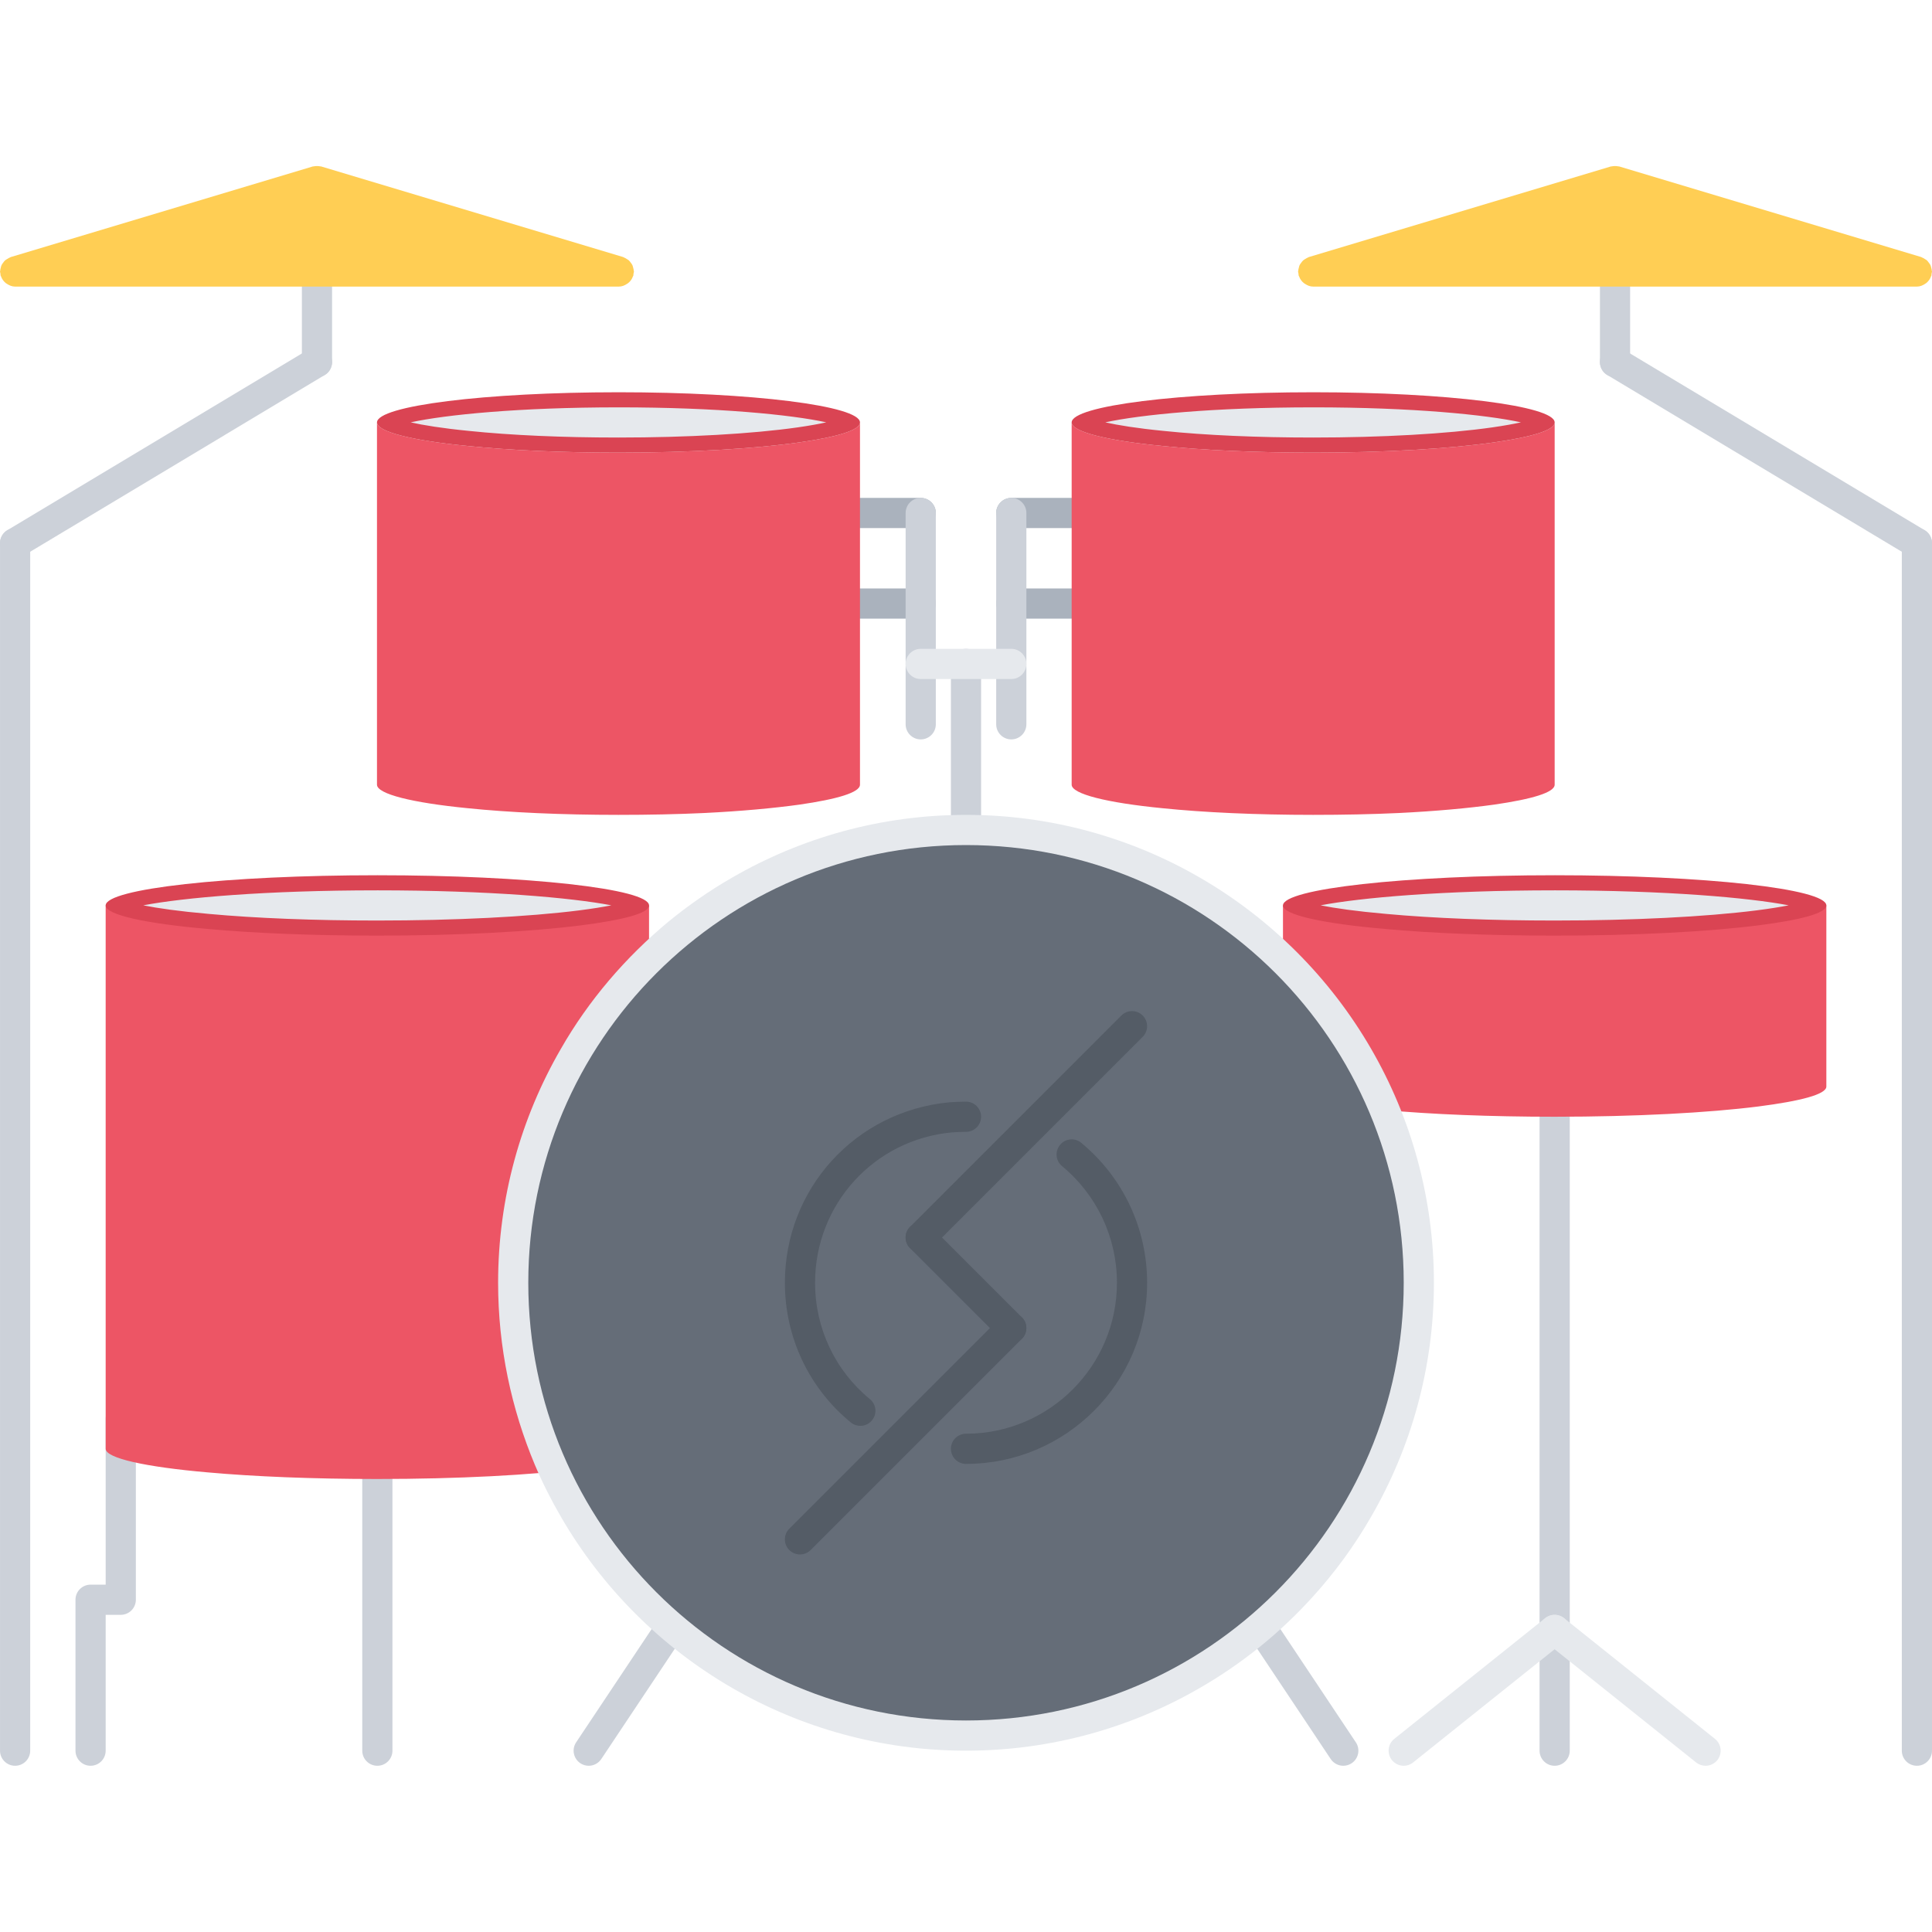 <svg height="512pt" viewBox="0 -44 512.004 512" width="512pt" xmlns="http://www.w3.org/2000/svg"><path d="m100.004 423.949c-2.211 0-4-1.793-4-4v-80.027c0-2.207 1.789-4 4-4 2.207 0 4 1.793 4 4v80.027c0 2.207-1.793 4-4 4zm0 0" fill="#ccd1d9"/><path d="m24.004 423.949c-2.211 0-4-1.793-4-4v-40c0-2.211 1.789-4 4-4h4v-44.02c0-2.207 1.789-4 4-4 2.207 0 4 1.793 4 4v48.02c0 2.207-1.793 4-4 4h-4v36c0 2.207-1.793 4-4 4zm0 0" fill="#ccd1d9"/><path d="m284.004 95.949h-16c-2.211 0-4-1.793-4-4 0-2.211 1.789-4 4-4h16c2.207 0 4 1.789 4 4 0 2.207-1.793 4-4 4zm0 0" fill="#aab2bd"/><path d="m284.004 119.949h-16c-2.211 0-4-1.793-4-4 0-2.211 1.789-4 4-4h16c2.207 0 4 1.789 4 4 0 2.207-1.793 4-4 4zm0 0" fill="#aab2bd"/><path d="m244.004 95.949h-16c-2.211 0-4-1.793-4-4 0-2.211 1.789-4 4-4h16c2.207 0 4 1.789 4 4 0 2.207-1.793 4-4 4zm0 0" fill="#aab2bd"/><path d="m244.004 119.949h-16c-2.211 0-4-1.793-4-4 0-2.211 1.789-4 4-4h16c2.207 0 4 1.789 4 4 0 2.207-1.793 4-4 4zm0 0" fill="#aab2bd"/><path d="m256.004 175.949c-2.211 0-4-1.793-4-4v-40c0-2.211 1.789-4 4-4 2.207 0 4 1.789 4 4v40c0 2.207-1.793 4-4 4zm0 0" fill="#ccd1d9"/><path d="m268.004 151.949c-2.211 0-4-1.793-4-4v-56c0-2.211 1.789-4 4-4 2.207 0 4 1.789 4 4v56c0 2.207-1.793 4-4 4zm0 0" fill="#ccd1d9"/><path d="m244.004 151.949c-2.211 0-4-1.793-4-4v-56c0-2.211 1.789-4 4-4 2.207 0 4 1.789 4 4v56c0 2.207-1.793 4-4 4zm0 0" fill="#ccd1d9"/><path d="m268.004 135.949h-24c-2.211 0-4-1.793-4-4 0-2.211 1.789-4 4-4h24c2.207 0 4 1.789 4 4 0 2.207-1.793 4-4 4zm0 0" fill="#e6e9ed"/><path d="m412.004 423.949c-2.211 0-4-1.793-4-4v-168.02c0-2.207 1.789-4 4-4 2.207 0 4 1.793 4 4v168.02c0 2.207-1.793 4-4 4zm0 0" fill="#ccd1d9"/><path d="m156.012 423.949c-.762 0-1.531-.219-2.211-.672-1.84-1.227-2.344-3.715-1.109-5.547l32-48.008c1.215-1.84 3.703-2.336 5.543-1.109 1.84 1.223 2.344 3.711 1.113 5.543l-32 48.008c-.777 1.16-2.051 1.785-3.336 1.785zm0 0" fill="#ccd1d9"/><path d="m355.992 423.949c-1.285 0-2.559-.625-3.336-1.785l-32-48.008c-1.23-1.832-.734-4.32 1.113-5.543 1.848-1.227 4.32-.738 5.543 1.109l32 48.008c1.234 1.832.738 4.32-1.109 5.547-.68.453-1.449.672-2.211.672zm0 0" fill="#ccd1d9"/><path d="m28.004 195.949v144c0 2.484 10.527 4.812 27 6.246 12.324 1.113 27.98 1.754 45 1.754 21.512 0 40.766-1.035 54-2.723 11.168-1.438 18-3.199 18-5.277v-144zm0 0" fill="#ed5565"/><path d="m100.004 201.949c-16.723 0-32.219-.609-44.816-1.762-15.395-1.344-22.305-3.16-24.562-4.266 5.082-2.672 30.066-5.973 69.379-5.973 39.324 0 64.324 3.309 69.383 5.973-1.418.699-5.273 1.984-15.633 3.32-13.594 1.723-33.191 2.707-53.75 2.707zm0 0" fill="#e6e9ed"/><path d="m100.004 191.949c29.543 0 51.406 1.941 62.016 3.973-2.129.418-4.906.875-8.512 1.336-13.516 1.715-33.02 2.691-53.504 2.691-16.656 0-32.098-.602-44.656-1.754-7.922-.695-13.547-1.504-17.379-2.273 10.609-2.031 32.473-3.973 62.035-3.973m0-4c-39.785 0-72 3.59-72 8 0 2.484 10.527 4.797 27 6.23 12.324 1.129 27.98 1.77 45 1.77 21.512 0 40.766-1.051 54-2.723 11.168-1.438 18-3.199 18-5.277 0-4.41-32.219-8-72-8zm0 0" fill="#da4453"/><path d="m340.004 195.949v48c0 2.484 10.527 4.797 27 6.23 12.324 1.129 27.98 1.77 45 1.77 21.512 0 40.766-1.051 54-2.723 11.168-1.438 18-3.199 18-5.277v-48zm0 0" fill="#ed5565"/><path d="m412.004 201.949c-16.723 0-32.219-.609-44.816-1.762-15.395-1.344-22.305-3.16-24.562-4.266 5.082-2.672 30.066-5.973 69.379-5.973 39.324 0 64.324 3.309 69.383 5.973-1.418.699-5.273 1.984-15.633 3.32-13.594 1.723-33.191 2.707-53.75 2.707zm0 0" fill="#e6e9ed"/><path d="m412.004 191.949c29.543 0 51.406 1.941 62.016 3.973-2.129.418-4.906.875-8.512 1.336-13.516 1.715-33.02 2.691-53.504 2.691-16.656 0-32.098-.602-44.656-1.754-7.922-.695-13.547-1.504-17.379-2.273 10.609-2.031 32.473-3.973 62.035-3.973m0-4c-39.785 0-72 3.59-72 8 0 2.484 10.527 4.797 27 6.23 12.324 1.129 27.98 1.77 45 1.77 21.512 0 40.766-1.051 54-2.723 11.168-1.438 18-3.199 18-5.277 0-4.41-32.219-8-72-8zm0 0" fill="#da4453"/><path d="m363.363 233.949c10.559 18.23 16.641 39.438 16.641 62 0 22.559-6.082 43.766-16.641 62-4.402 7.672-9.68 14.871-15.594 21.359-8.559 9.438-18.641 17.59-29.766 24-18.234 10.559-39.441 16.641-62 16.641-22.562 0-43.77-6.082-62-16.641-18.801-10.875-34.488-26.562-45.363-45.359-2.559-4.41-4.871-8.969-6.871-13.691-6.246-14.871-9.766-31.184-9.766-48.309 0-22.562 6.078-43.77 16.637-62 7.363-12.875 17.129-24.234 28.488-33.691 5.273-4.309 10.875-8.23 16.875-11.672 18.23-10.559 39.438-16.637 62-16.637 22.559 0 43.766 6.078 62 16.637 18.797 10.883 34.484 26.562 45.359 45.363zm.641 62c0-59.691-48.32-108-108-108-59.684 0-108 48.309-108 108 0 59.672 48.316 108 108 108 59.68 0 108-48.328 108-108zm0 0" fill="#e6e9ed"/><path d="m256.004 179.949c64.102 0 116 51.887 116 116 0 64.094-51.898 116-116 116-64.105 0-116-51.906-116-116 0-64.113 51.895-116 116-116zm0 0" fill="#656d78"/><path d="m4.004 423.949c-2.211 0-4-1.793-4-4v-320c0-2.211 1.789-4 4-4 2.207 0 4 1.789 4 4v320c0 2.207-1.793 4-4 4zm0 0" fill="#ccd1d9"/><path d="m4.004 103.949c-1.363 0-2.684-.699-3.434-1.945-1.137-1.887-.52-4.352 1.367-5.488l80-48c1.898-1.152 4.352-.512 5.496 1.375 1.137 1.891.52 4.352-1.367 5.488l-80 48c-.648.391-1.359.57-2.062.57zm0 0" fill="#ccd1d9"/><path d="m84.004 55.949c-2.211 0-4-1.793-4-4v-24.008c0-2.211 1.789-4 4-4 2.207 0 4 1.789 4 4v24.008c0 2.207-1.793 4-4 4zm0 0" fill="#ccd1d9"/><path d="m167.891 28.516c.023-.191.113-.367.113-.566 0-.082-.043-.145-.051-.211-.016-.277-.086-.543-.16-.816-.062-.238-.109-.477-.215-.695-.113-.223-.266-.414-.418-.613-.156-.211-.301-.426-.496-.602-.168-.16-.375-.258-.574-.383-.246-.16-.488-.312-.77-.418-.062-.023-.109-.07-.176-.094l-80-24c-.102-.035-.207-.008-.309-.035-.273-.062-.547-.086-.832-.078-.289-.008-.562.016-.844.078-.102.027-.199 0-.301.035l-80 24c-.074.031-.121.07-.184.094-.281.105-.516.266-.77.418-.199.125-.398.223-.578.383-.184.176-.336.391-.492.602-.145.199-.305.391-.41.613-.113.219-.16.457-.215.695-.074.266-.145.539-.16.816-.008.074-.047.129-.047.211 0 .199.086.375.109.566.031.191 0 .383.066.574.016.059.062.082.086.129.242.723.68 1.32 1.258 1.793.125.098.23.168.359.238.625.41 1.32.699 2.121.699h160c.797 0 1.504-.289 2.125-.699.129-.078.234-.152.359-.238.578-.473 1.02-1.07 1.258-1.793.023-.047.07-.07.09-.129.055-.191.023-.375.055-.574zm0 0" fill="#ffce54"/><path d="m508.004 423.949c-2.211 0-4-1.793-4-4v-320c0-2.211 1.789-4 4-4 2.207 0 4 1.789 4 4v320c0 2.207-1.793 4-4 4zm0 0" fill="#ccd1d9"/><path d="m508.004 103.949c-.707 0-1.418-.18-2.066-.57l-80-48c-1.887-1.137-2.504-3.59-1.367-5.488 1.145-1.887 3.59-2.52 5.496-1.375l80 48c1.887 1.137 2.504 3.594 1.367 5.488-.75 1.246-2.07 1.945-3.43 1.945zm0 0" fill="#ccd1d9"/><path d="m428.004 55.949c-2.211 0-4-1.793-4-4v-24.008c0-2.211 1.789-4 4-4 2.207 0 4 1.789 4 4v24.008c0 2.207-1.793 4-4 4zm0 0" fill="#ccd1d9"/><path d="m511.891 28.516c.023-.191.113-.367.113-.566 0-.082-.043-.145-.051-.211-.016-.277-.086-.543-.16-.816-.062-.238-.109-.477-.215-.695-.113-.223-.266-.414-.418-.613-.156-.211-.301-.426-.496-.602-.168-.16-.375-.258-.574-.383-.246-.16-.488-.312-.77-.418-.062-.023-.109-.07-.176-.094l-80-24c-.102-.035-.199-.008-.301-.035-.281-.062-.547-.086-.84-.078-.289-.008-.562.016-.832.078-.105.027-.211 0-.312.035l-80 24c-.074.023-.121.07-.176.094-.281.105-.512.258-.77.418-.199.125-.406.223-.574.383-.188.176-.336.391-.496.602-.152.199-.305.391-.418.613-.113.219-.16.457-.215.695-.074.266-.145.531-.16.816-.008.074-.047.129-.047.211 0 .199.086.375.109.566.031.191 0 .383.066.574.016.059.062.082.086.129.242.723.68 1.32 1.258 1.793.125.098.23.168.359.238.625.41 1.32.699 2.121.699h160c.797 0 1.504-.289 2.125-.699.129-.078.234-.152.359-.238.578-.473 1.02-1.07 1.258-1.793.023-.047.07-.07.09-.129.055-.191.023-.375.055-.574zm0 0" fill="#ffce54"/><path d="m452.004 423.949c-.875 0-1.77-.289-2.508-.875l-40-32c-1.719-1.383-2-3.895-.621-5.621 1.383-1.723 3.887-1.992 5.621-.625l40 32c1.723 1.383 2 3.895.625 5.625-.793.98-1.949 1.496-3.117 1.496zm0 0" fill="#e6e9ed"/><path d="m372.004 423.949c-1.168 0-2.328-.516-3.129-1.504-1.379-1.73-1.098-4.242.621-5.625l40-32c1.73-1.375 4.25-1.098 5.625.625 1.375 1.727 1.098 4.238-.625 5.621l-40 32c-.727.594-1.621.883-2.492.883zm0 0" fill="#e6e9ed"/><g fill="#545c66"><path d="m228.004 333.867c-.891 0-1.801-.297-2.531-.902-11.102-9.098-17.469-22.586-17.469-37.016 0-24.961 18.758-45.516 43.621-47.832 1.496-.098 2.938-.168 4.379-.168 2.207 0 4 1.789 4 4 0 2.207-1.793 4-4 4-1.281 0-2.555.078-3.762.148-20.602 1.914-36.238 19.051-36.238 39.852 0 12.023 5.293 23.254 14.527 30.832 1.711 1.398 1.965 3.918.559 5.621-.785.969-1.93 1.465-3.086 1.465zm0 0"/><path d="m256.004 343.949c-2.211 0-4-1.793-4-4 0-2.211 1.789-4 4-4 22.055 0 40-17.945 40-40 0-12-5.305-23.266-14.547-30.914-1.703-1.414-1.941-3.926-.527-5.633 1.391-1.711 3.922-1.949 5.625-.535 11.086 9.176 17.449 22.688 17.449 37.082 0 26.469-21.531 48-48 48zm0 0"/><path d="m268.004 311.949c-1.027 0-2.051-.395-2.832-1.168l-24-24c-1.562-1.562-1.562-4.098 0-5.656 1.559-1.562 4.094-1.562 5.652 0l24 24c1.562 1.559 1.562 4.094 0 5.656-.773.773-1.797 1.168-2.82 1.168zm0 0"/><path d="m244.004 287.949c-1.027 0-2.051-.395-2.832-1.168-1.562-1.562-1.562-4.098 0-5.656l56-56c1.559-1.562 4.094-1.562 5.652 0 1.562 1.559 1.562 4.094 0 5.656l-56 56c-.773.773-1.797 1.168-2.82 1.168zm0 0"/><path d="m212.004 367.949c-1.027 0-2.051-.395-2.832-1.168-1.562-1.562-1.562-4.098 0-5.656l56-56c1.559-1.562 4.094-1.562 5.652 0 1.562 1.559 1.562 4.094 0 5.656l-56 56c-.773.773-1.797 1.168-2.82 1.168zm0 0"/></g><path d="m396.004 73.227c9.918-1.438 16-3.199 16-5.277v96c0 2.078-6.082 3.84-16 5.277-6.875.953-15.516 1.754-25.363 2.234-7.039.328-14.637.488-22.637.488-15.129 0-29.043-.641-40-1.77-14.641-1.441-24-3.754-24-6.23v-96c0 2.484 9.359 4.797 24 6.23 10.957 1.129 24.871 1.77 40 1.77 19.125 0 36.23-1.051 48-2.723zm0 0" fill="#ed5565"/><path d="m348.004 73.949c-14.844 0-28.609-.609-39.801-1.762-13.84-1.359-19.906-3.184-21.762-4.266 4.207-2.59 26.898-5.973 61.551-5.973 34.684 0 57.379 3.391 61.562 5.98-1.129.648-4.434 1.953-13.84 3.32-12.066 1.715-29.465 2.699-47.711 2.699zm0 0" fill="#e6e9ed"/><path d="m348.004 63.949c26.309 0 45.781 1.949 55.062 3.973-1.879.418-4.359.875-7.625 1.344-11.984 1.707-29.27 2.684-47.438 2.684-14.785 0-28.473-.602-39.609-1.754-7.113-.695-12.113-1.512-15.473-2.273 9.266-2.023 28.754-3.973 55.082-3.973m0-4c-35.363 0-64 3.59-64 8 0 2.484 9.359 4.797 24 6.23 10.957 1.129 24.871 1.77 40 1.77 19.125 0 36.23-1.051 48-2.723 9.918-1.438 16-3.199 16-5.277 0-4.41-28.641-8-64-8zm0 0" fill="#da4453"/><path d="m211.906 73.227c9.918-1.438 16-3.199 16-5.277v96c0 2.078-6.082 3.84-16 5.277-6.871.953-15.512 1.754-25.359 2.234-7.031.328-14.641.488-22.641.488-15.129 0-29.031-.641-40-1.77-14.641-1.441-24-3.754-24-6.23v-96c0 2.484 9.359 4.797 24 6.23 10.969 1.129 24.871 1.77 40 1.77 19.129 0 36.238-1.051 48-2.723zm0 0" fill="#ed5565"/><path d="m163.906 73.949c-14.84 0-28.609-.609-39.801-1.762-13.84-1.359-19.902-3.184-21.75-4.266 4.207-2.59 26.895-5.973 61.543-5.973 34.688 0 57.375 3.391 61.559 5.98-1.129.648-4.422 1.953-13.84 3.32-12.055 1.715-29.445 2.699-47.711 2.699zm0 0" fill="#e6e9ed"/><path d="m163.906 63.949c26.312 0 45.793 1.949 55.062 3.973-1.871.418-4.359.875-7.621 1.344-11.977 1.707-29.266 2.684-47.441 2.684-14.785 0-28.473-.602-39.609-1.754-7.109-.695-12.102-1.512-15.461-2.273 9.27-2.023 28.75-3.973 55.07-3.973m0-4c-35.359 0-64 3.59-64 8 0 2.484 9.359 4.797 24 6.23 10.969 1.129 24.871 1.77 40 1.77 19.129 0 36.23-1.051 48-2.723 9.918-1.438 16-3.199 16-5.277 0-4.41-28.641-8-64-8zm0 0" fill="#da4453"/></svg>